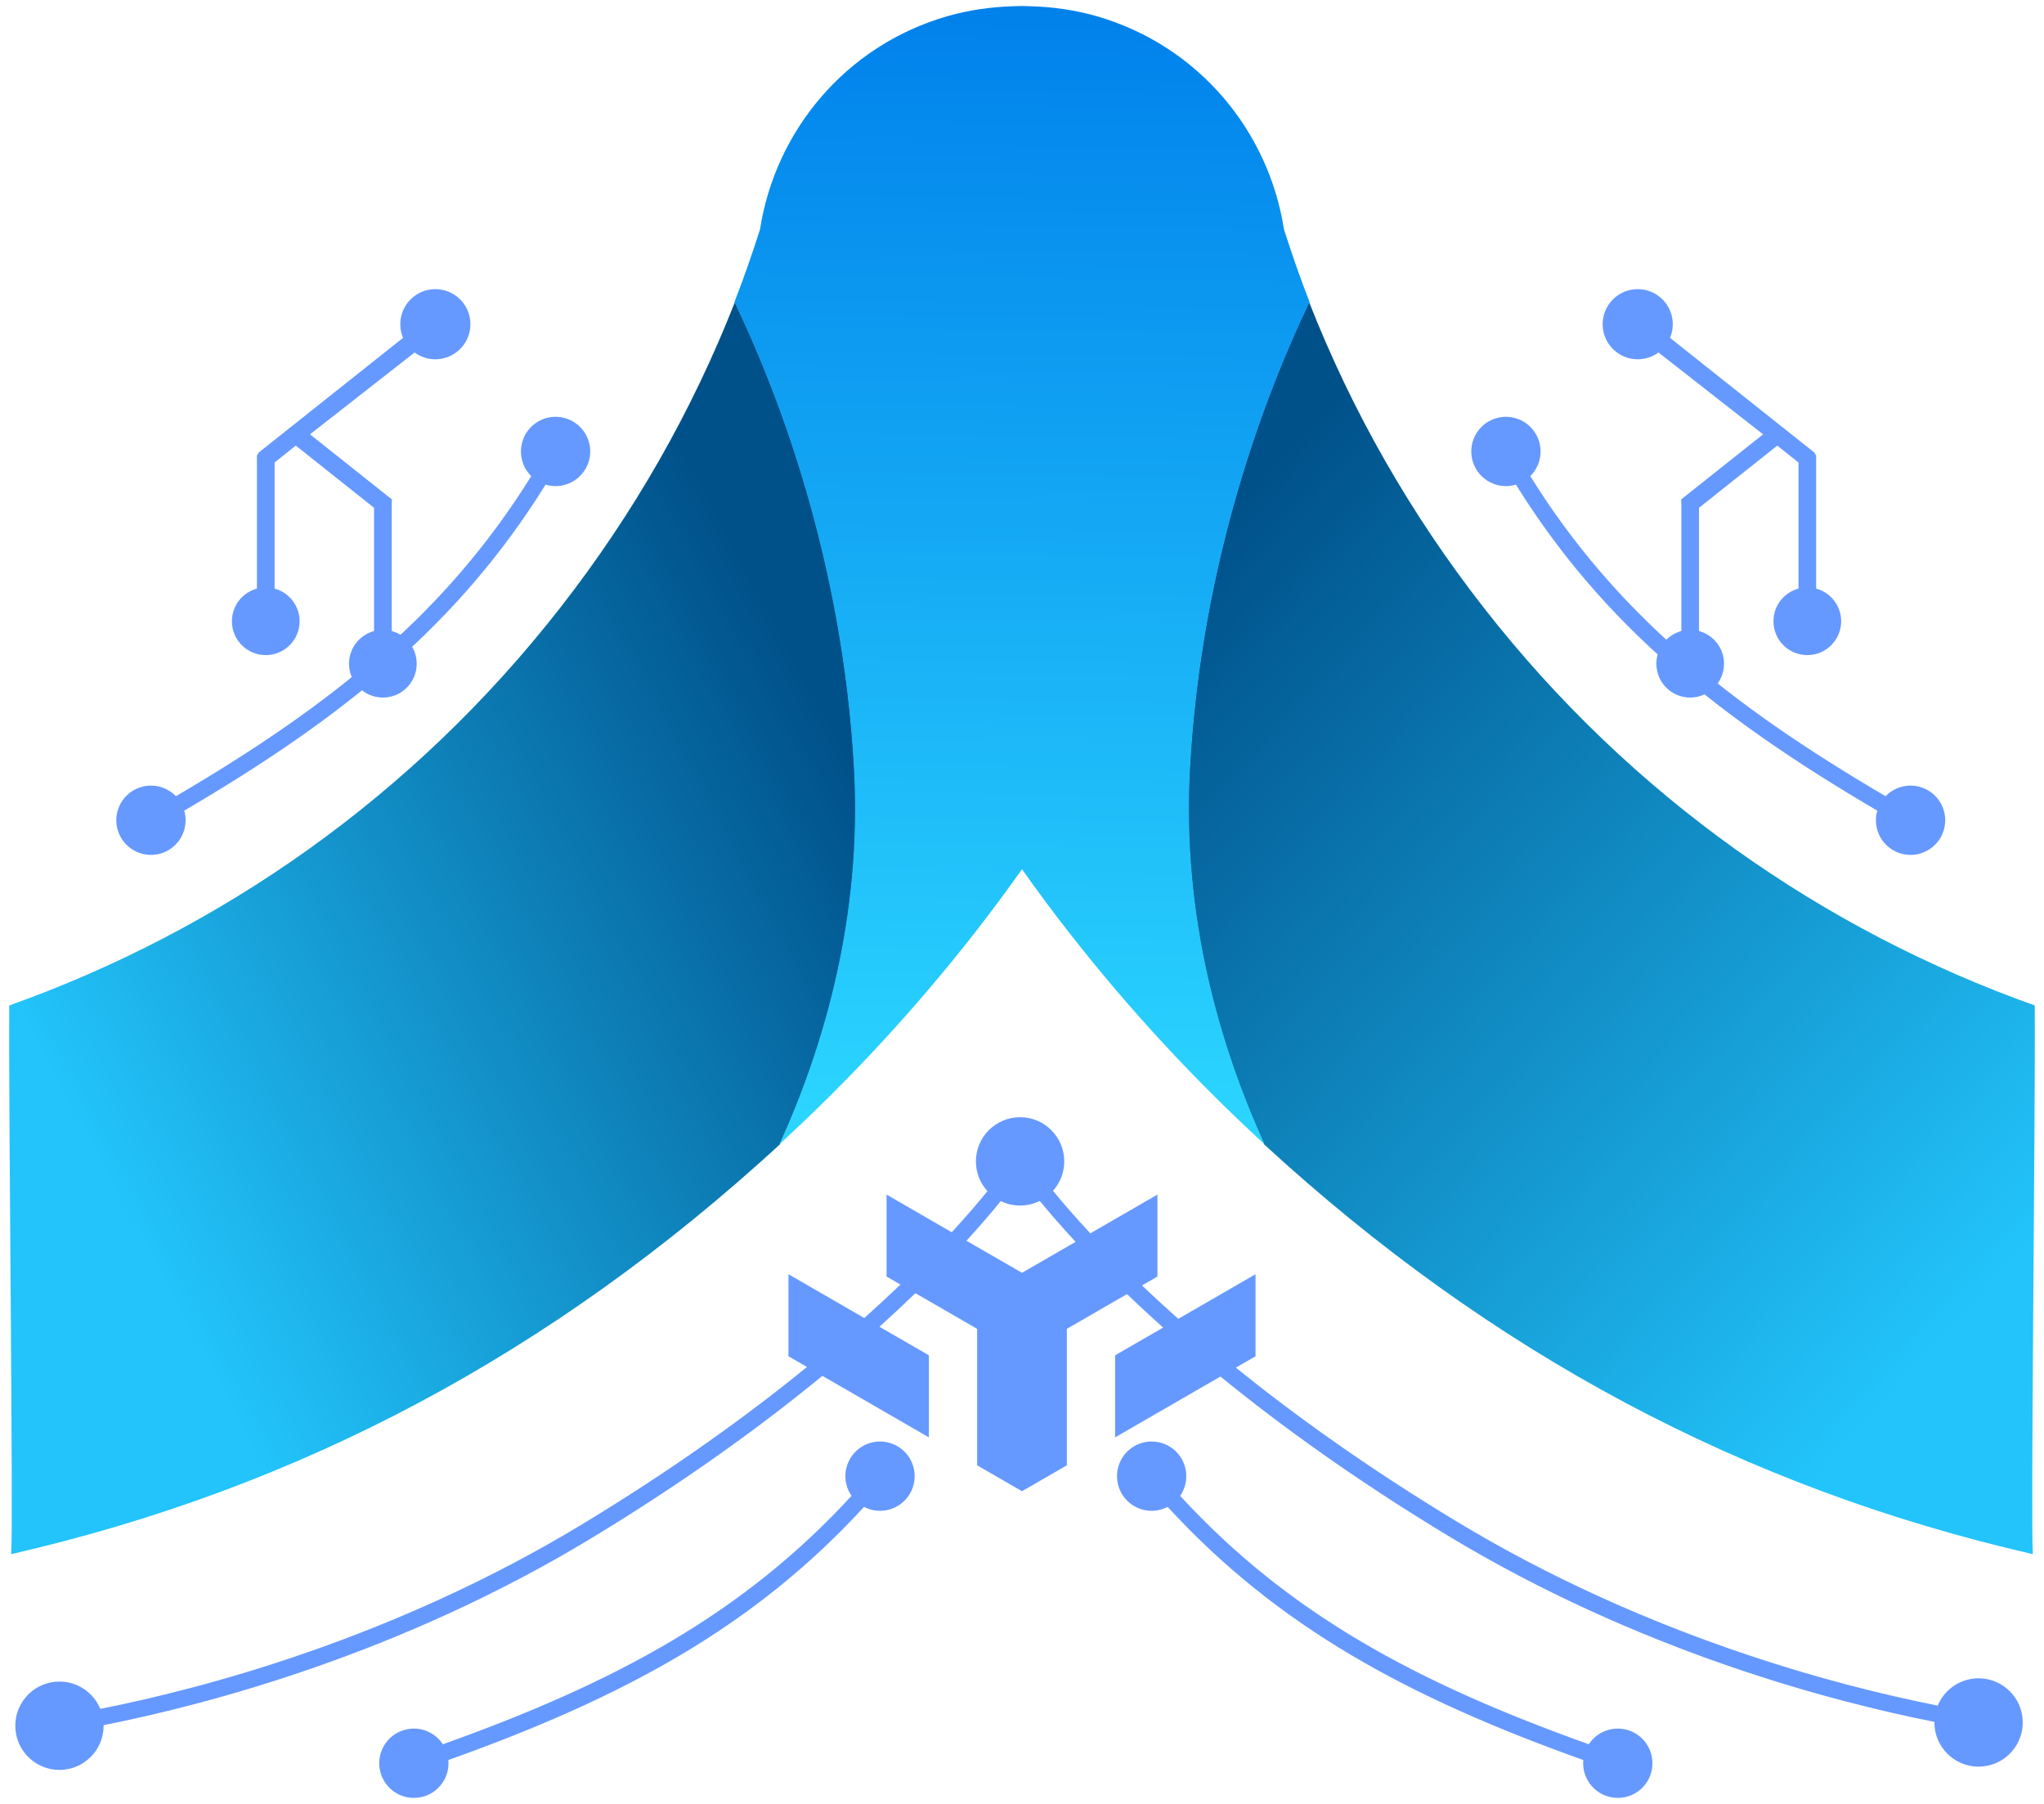 <?xml version="1.0" encoding="UTF-8"?>
<!DOCTYPE svg PUBLIC "-//W3C//DTD SVG 1.1//EN" "http://www.w3.org/Graphics/SVG/1.1/DTD/svg11.dtd">
<!-- Creator: CorelDRAW 2020 (64-Bit) -->
<svg xmlns="http://www.w3.org/2000/svg" xml:space="preserve" width="85px" height="75px" version="1.1" style="shape-rendering:geometricPrecision; text-rendering:geometricPrecision; image-rendering:optimizeQuality; fill-rule:evenodd; clip-rule:evenodd"
viewBox="0 0 8500000 7500000"
 xmlns:xlink="http://www.w3.org/1999/xlink"
 xmlns:xodm="http://www.corel.com/coreldraw/odm/2003">
 <defs>
  <style type="text/css">
   <![CDATA[
    .fil4 {fill:#6699FF;fill-rule:nonzero}
    .fil3 {fill:#6699FF;fill-rule:nonzero}
    .fil2 {fill:url(#id0)}
    .fil1 {fill:url(#id1)}
    .fil0 {fill:url(#id2)}
   ]]>
  </style>
  <linearGradient id="id0" gradientUnits="userSpaceOnUse" x1="4189800" y1="4644100" x2="4264500" y2="27000">
   <stop offset="0" style="stop-opacity:1; stop-color:#2BD5FF"/>
   <stop offset="1" style="stop-opacity:1; stop-color:#0081EB"/>
  </linearGradient>
  <linearGradient id="id1" gradientUnits="userSpaceOnUse" x1="427000" y1="4860700" x2="3551300" y2="3191600">
   <stop offset="0" style="stop-opacity:1; stop-color:#22C4FB"/>
   <stop offset="1" style="stop-opacity:1; stop-color:#00518A"/>
  </linearGradient>
  <linearGradient id="id2" gradientUnits="userSpaceOnUse" xlink:href="#id1" x1="8269100" y1="5350800" x2="4936200" y2="2312000">
  </linearGradient>
 </defs>
 <g id="Layer_x0020_1">
  <path class="fil0" d="M8461500 4180300c-876900,-312200 -1678200,-867900 -2292000,-1654600 -304700,-390300 -547400,-816000 -725400,-1269500 -180300,376700 -448300,1069200 -497000,1936200 -35000,621900 127300,1164400 309900,1565700 946200,869200 1994600,1428000 3196600,1703500 -9400,-129300 11000,-1808500 7900,-2281300z"/>
  <path class="fil1" d="M38500 4180300c876900,-312200 1678200,-867900 2292100,-1654600 304600,-390300 547400,-816000 725300,-1269500 180400,376700 448400,1069200 497100,1936200 34900,621900 -127400,1164400 -309900,1565700 -946200,869200 -1994600,1428000 -3196600,1703500 9500,-129300 -11200,-1808500 -8000,-2281300z"/>
  <path class="fil2" d="M4948600 3191600c48800,-866900 316700,-1559400 497200,-1936100 -38900,-98900 -73500,-199600 -106200,-301000 -63100,-408500 -354500,-764100 -777600,-886700 -91400,-26400 -183400,-39100 -274200,-41700 -12600,-500 -25100,-1100 -37800,-1100 -12600,0 -25100,600 -37700,1100 -90900,2600 -182800,15300 -274300,41700 -423100,122600 -714500,478200 -777600,886700 -32600,101400 -67300,202100 -106100,301000 180400,376700 448300,1069200 497000,1936100 35000,621900 -127300,1164500 -309800,1565700 291200,-267400 564500,-561900 815700,-883700 66400,-85200 130400,-171800 192800,-259500 62400,87700 126300,174300 192900,259500 251100,321800 524500,616300 815700,883700 -182600,-401200 -344900,-943800 -310000,-1565700z"/>
  <path class="fil3" d="M417000 7104900c428000,-84700 1218200,-292500 2001900,-766300 379500,-229500 688900,-453200 937000,-655200l-77100 -44500 0 -341100 315500 182100c54000,-48300 104000,-94900 150200,-139200l-57700 -33300 0 -340700 271000 156500c61700,-66900 110900,-124500 148500,-170900 -29800,-32600 -48000,-76000 -48000,-123700 0,-101400 82300,-183700 183700,-183700 101400,0 183700,82300 183700,183700 0,47000 -17700,89900 -46800,122400 39700,48400 91200,108000 155300,176800l279000 -161100 0 340700 -64300 37100c46500,44300 96700,90700 150900,138800l321300 -185500 0 341100 -81800 47300c244700,197700 547600,415500 916900,638800 783800,473900 1573900,681600 2001900,766300 27600,-66600 93200,-113500 169800,-113500 101400,0 183700,82200 183700,183600 0,101500 -82300,183700 -183700,183700 -101400,0 -183700,-82200 -183700,-183700l100 -2400c-434200,-86000 -1232800,-296300 -2023900,-774600 -382300,-231100 -694500,-456900 -945200,-661200l-438000 252900 0 -341200 199600 -115200c-53900,-48300 -103900,-94800 -150200,-139200l-250100 144400 0 567400 -186500 107700 -186600 -107700 0 -567400 -256800 -148300c-46000,44500 -95700,91100 -149400,139600l205600 118700 0 341200 -442900 -255800c-254000,208600 -572600,440400 -965100,677700 -791100,478300 -1589700,688600 -2024000,774600l100 2400c0,101400 -82300,183700 -183700,183700 -101400,0 -183600,-82300 -183600,-183700 0,-101500 82200,-183600 183600,-183600 76600,0 142200,46800 169800,113500zm4055900 -1941700c-61000,-65900 -110400,-123200 -149000,-170200 -24600,12300 -52400,19200 -81900,19200 -28800,0 -56100,-6600 -80300,-18500 -36700,45100 -83900,100600 -142700,164900l231000 133300 222900 -128700zm1890800 -3183600c175700,282400 380700,518300 621700,730600 245600,216200 528600,408300 855900,600200 35300,-36600 88900,-53300 141500,-39100 76800,20800 122200,99900 101400,176700 -20900,76800 -100000,122200 -176800,101400 -76800,-20800 -122100,-99900 -101400,-176700l700 -2300c-331500,-194300 -618100,-388800 -867100,-608100 -246300,-216900 -455900,-458200 -635600,-747400 -24900,7500 -52200,8400 -79300,1100 -76700,-20800 -122100,-99800 -101400,-176700 20800,-76700 100000,-122200 176800,-101400 76800,20800 122200,99900 101400,176700 -6900,25600 -20300,47700 -37800,65000zm-4091000 -241700c76900,-20800 156000,24700 176800,101400 20700,76900 -24600,155900 -101500,176700 -27000,7300 -54300,6400 -79200,-1100 -179700,289200 -389300,530500 -635600,747400 -248900,219300 -535600,413800 -867100,608100l700 2300c20800,76800 -24600,155900 -101400,176700 -76800,20800 -155900,-24600 -176800,-101400 -20800,-76800 24700,-155900 101400,-176700 52600,-14200 106200,2500 141500,39100 327300,-191900 610300,-384000 855900,-600200 241100,-212300 446100,-448200 621800,-730600 -17600,-17300 -31000,-39400 -37900,-65000 -20800,-76800 24700,-155900 101400,-176700zm2527500 4255800c-79200,-6100 -148600,53200 -154700,132500 -6200,79300 53100,148700 132500,154800 27900,2100 54600,-3800 77700,-15900 230200,250700 481000,448800 763400,616200 285700,169200 603500,307100 965200,436300l-300 2300c-6100,79200 53200,148600 132500,154700 79300,6200 148700,-53100 154800,-132400 6100,-79500 -53200,-148700 -132500,-154900 -54300,-4200 -103900,22300 -131700,64800 -357500,-127800 -671300,-263800 -952700,-430500 -276200,-163800 -521500,-357400 -746700,-602300 14000,-20300 23000,-44500 25100,-70800 6100,-79300 -53200,-148600 -132600,-154800zm-1151800 0c79400,-6100 148700,53200 154800,132500 6200,79300 -53100,148700 -132500,154800 -27900,2100 -54500,-3800 -77600,-15900 -230300,250700 -481100,448800 -763500,616200 -285700,169200 -603400,307100 -965100,436300l200 2300c6200,79200 -53100,148600 -132400,154700 -79400,6200 -148700,-53100 -154800,-132400 -6200,-79500 53100,-148700 132400,-154900 54300,-4200 103900,22300 131700,64800 357600,-127700 671400,-263800 952700,-430500 276200,-163800 521500,-357500 746800,-602400 -14100,-20200 -23100,-44400 -25200,-70700 -6100,-79300 53300,-148600 132500,-154800z"/>
  <path class="fil4" d="M1676000 1404700l-599600 476300 -8000 13100 0 553000c-59900,16200 -104000,70900 -104000,135900 0,77700 63000,140700 140700,140700 77800,0 140800,-63000 140800,-140700 0,-65000 -44000,-119700 -104000,-135900l0 -524300 88200 -70100 325300 258500 0 512400c-59900,16200 -104000,70900 -104000,135900 0,77700 63100,140700 140800,140700 77700,0 140700,-63000 140700,-140700 0,-65000 -44000,-119700 -103900,-135900l0 -530200 700 -17000 -340600 -270600 435000 -340300c24200,17700 54000,28300 86300,28300 80500,0 145900,-65300 145900,-145900 0,-80500 -65400,-145800 -145900,-145800 -80500,0 -145800,65300 -145800,145800 0,20200 4000,39400 11400,56800z"/>
  <path class="fil4" d="M6944900 1404700l599600 476300 8000 13100 0 553000c59900,16200 104000,70900 104000,135900 0,77700 -63100,140700 -140800,140700 -77800,0 -140800,-63000 -140800,-140700 0,-65000 44100,-119700 104100,-135900l0 -524300 -88200 -70100 -325400 258500 0 512400c59900,16200 104000,70900 104000,135900 0,77700 -63000,140700 -140800,140700 -77700,0 -140600,-63000 -140600,-140700 0,-65000 44000,-119700 103900,-135900l0 -530200 -800 -17000 340700 -270600 -435100 -340300c-24100,17700 -54000,28300 -86300,28300 -80500,0 -145800,-65300 -145800,-145900 0,-80500 65300,-145800 145800,-145800 80600,0 145900,65300 145900,145800 0,20200 -4100,39400 -11400,56800z"/>
 </g>
</svg>
